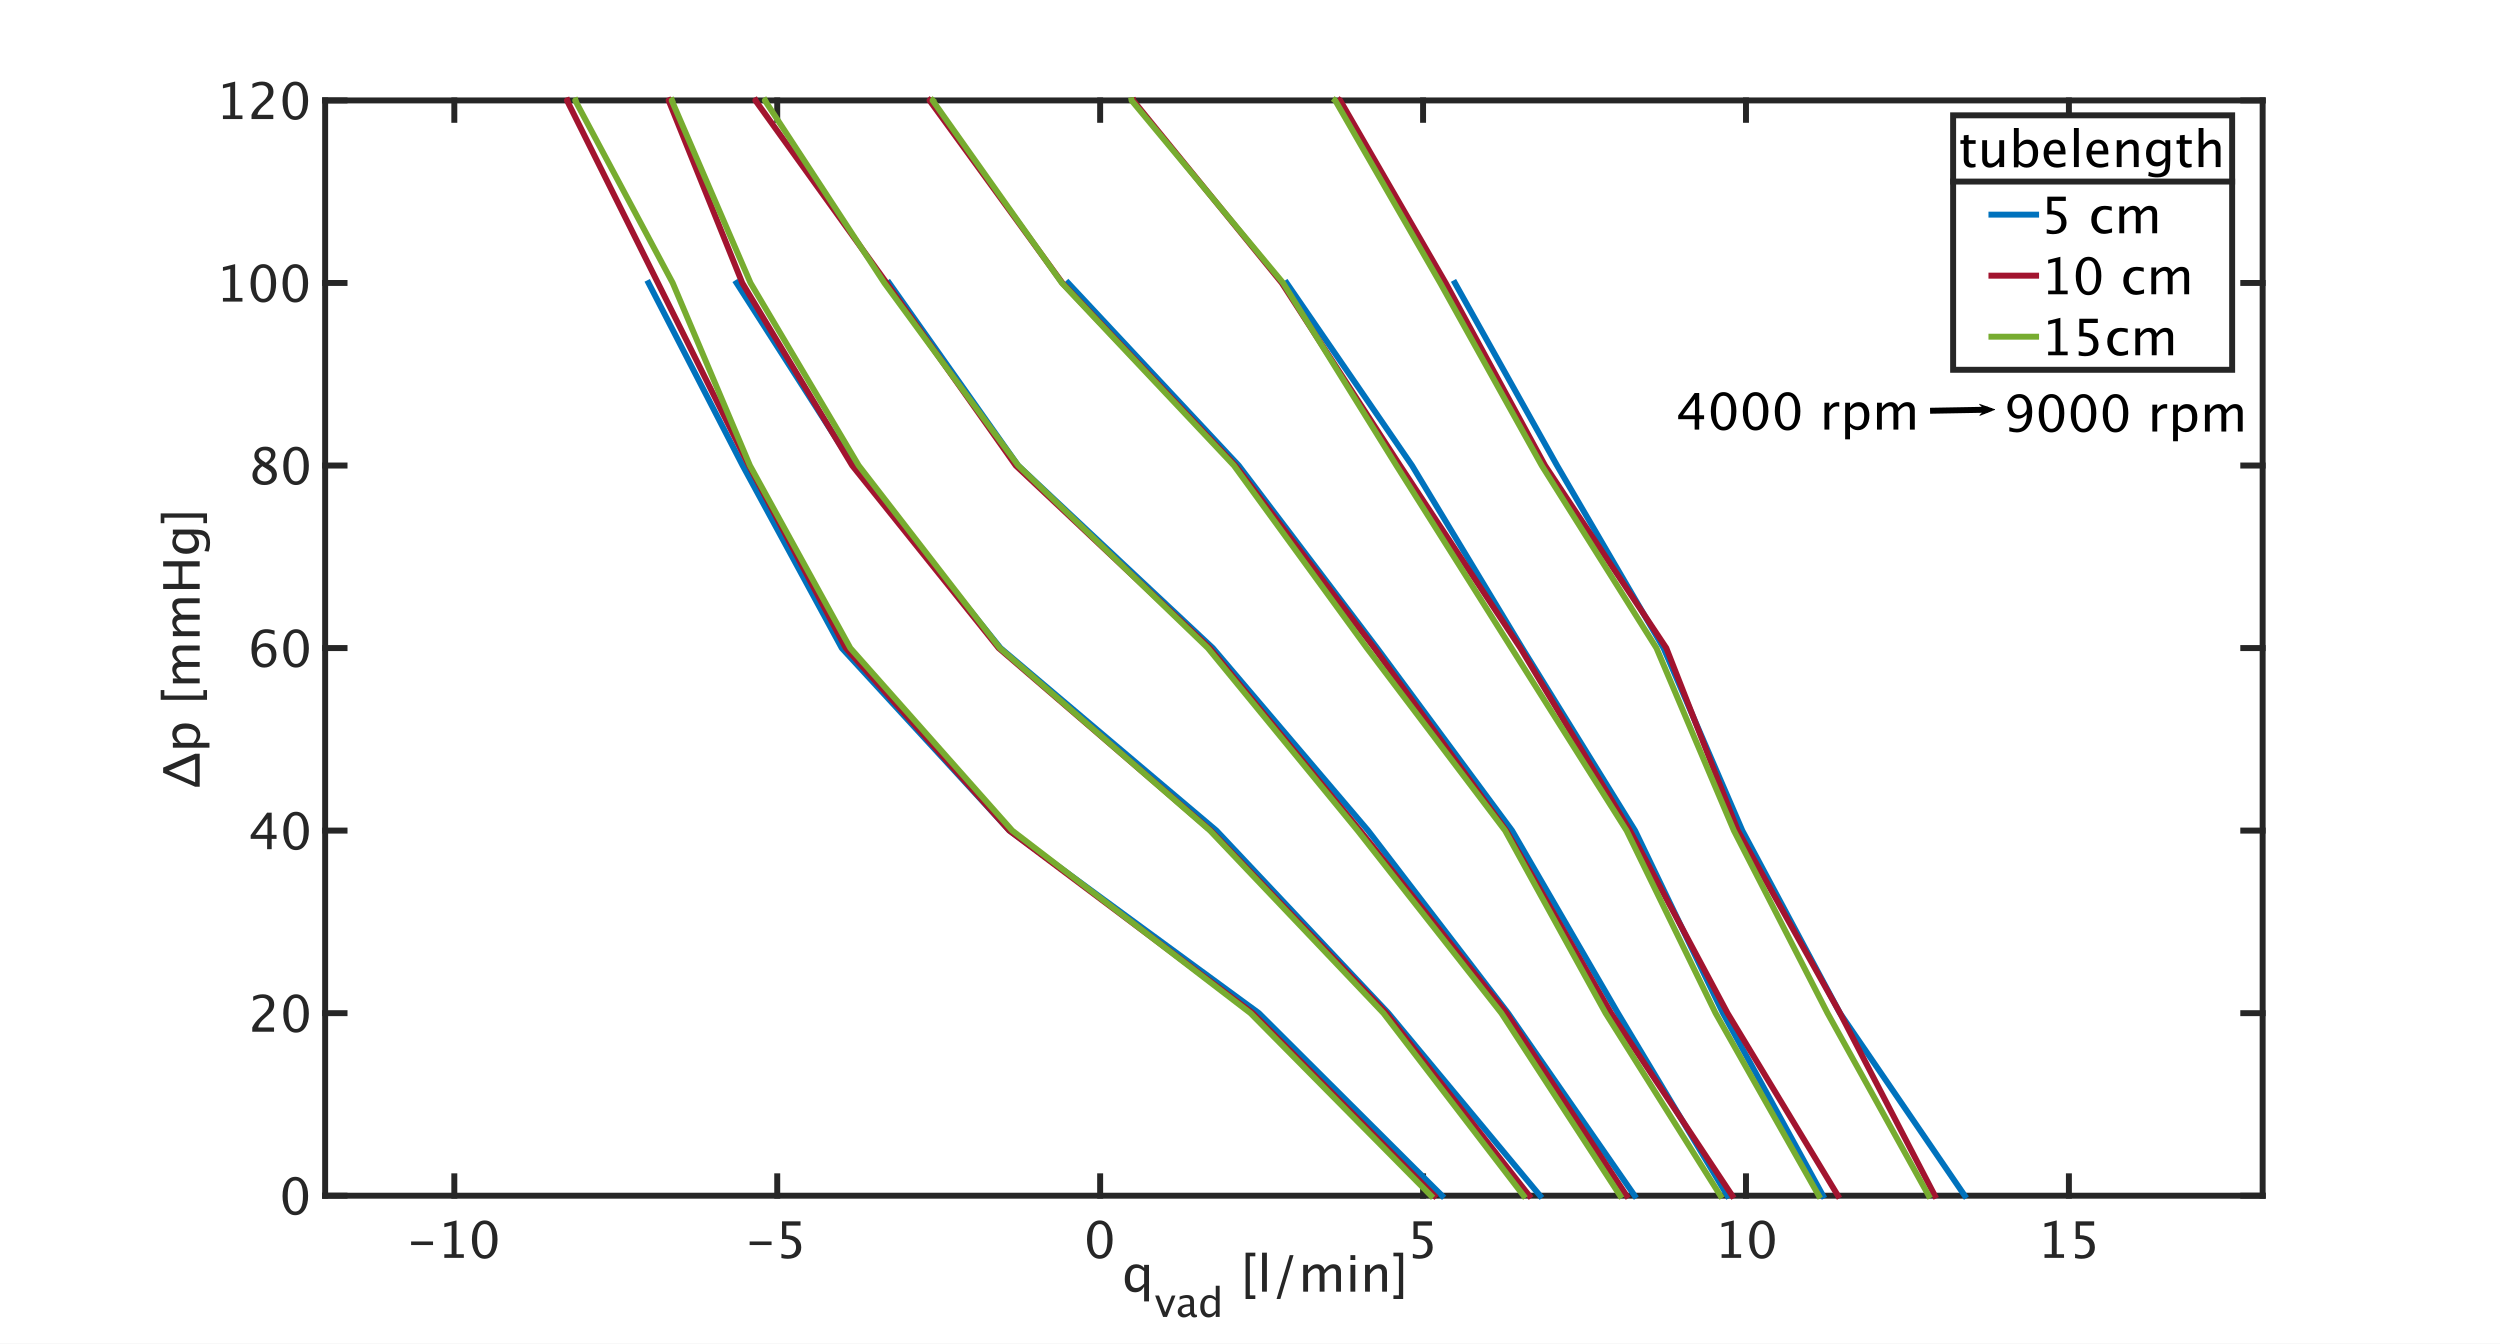 <?xml version="1.0"?>
<!DOCTYPE svg PUBLIC '-//W3C//DTD SVG 1.0//EN'
          'http://www.w3.org/TR/2001/REC-SVG-20010904/DTD/svg10.dtd'>
<svg xmlns:xlink="http://www.w3.org/1999/xlink" style="fill-opacity:1; color-rendering:auto; color-interpolation:auto; text-rendering:auto; stroke:black; stroke-linecap:square; stroke-miterlimit:10; shape-rendering:auto; stroke-opacity:1; fill:black; stroke-dasharray:none; font-weight:normal; stroke-width:1; font-family:'Dialog'; font-style:normal; stroke-linejoin:miter; font-size:12px; stroke-dashoffset:0; image-rendering:auto;" width="1680" height="903" xmlns="http://www.w3.org/2000/svg"
><rect width="100%" height="100%" fill="#808080" stroke="none"/><!--Generated by the Batik Graphics2D SVG Generator--><defs id="genericDefs"
  /><g
  ><defs id="defs1"
    ><clipPath clipPathUnits="userSpaceOnUse" id="clipPath1"
      ><path d="M0 0 L1680 0 L1680 903 L0 903 L0 0 Z"
      /></clipPath
    ></defs
    ><g style="fill:white; stroke:white;"
    ><rect x="0" y="0" width="1680" style="clip-path:url(#clipPath1); stroke:none;" height="903"
    /></g
    ><g style="fill:white; text-rendering:optimizeSpeed; color-rendering:optimizeSpeed; image-rendering:optimizeSpeed; shape-rendering:crispEdges; stroke:white; color-interpolation:sRGB;"
    ><rect x="0" width="1680" height="903" y="0" style="stroke:none;"
      /><path style="stroke:none;" d="M218.5 803.5 L1520.5 803.5 L1520.5 67.5 L218.5 67.5 Z"
    /></g
    ><g style="fill:rgb(38,38,38); text-rendering:geometricPrecision; image-rendering:optimizeQuality; color-rendering:optimizeQuality; stroke-linejoin:round; stroke:rgb(38,38,38); color-interpolation:linearRGB; stroke-width:4;"
    ><line y2="803.5" style="fill:none;" x1="218.5" x2="1520.5" y1="803.5"
      /><line y2="67.5" style="fill:none;" x1="218.5" x2="1520.5" y1="67.5"
      /><line y2="790.48" style="fill:none;" x1="305.3" x2="305.3" y1="803.5"
      /><line y2="790.48" style="fill:none;" x1="522.3" x2="522.3" y1="803.5"
      /><line y2="790.48" style="fill:none;" x1="739.3" x2="739.3" y1="803.5"
      /><line y2="790.48" style="fill:none;" x1="956.3" x2="956.3" y1="803.5"
      /><line y2="790.48" style="fill:none;" x1="1173.3" x2="1173.3" y1="803.5"
      /><line y2="790.48" style="fill:none;" x1="1390.3" x2="1390.3" y1="803.5"
      /><line y2="80.52" style="fill:none;" x1="305.3" x2="305.3" y1="67.5"
      /><line y2="80.52" style="fill:none;" x1="522.3" x2="522.3" y1="67.5"
      /><line y2="80.52" style="fill:none;" x1="739.3" x2="739.3" y1="67.5"
      /><line y2="80.52" style="fill:none;" x1="956.3" x2="956.3" y1="67.5"
      /><line y2="80.52" style="fill:none;" x1="1173.3" x2="1173.3" y1="67.5"
      /><line y2="80.52" style="fill:none;" x1="1390.3" x2="1390.3" y1="67.5"
    /></g
    ><g transform="translate(305.3,812.3)" style="font-size:34px; fill:rgb(38,38,38); text-rendering:geometricPrecision; image-rendering:optimizeQuality; color-rendering:optimizeQuality; font-family:sans-serif; stroke:rgb(38,38,38); color-interpolation:linearRGB;"
    ><path style="stroke:none;" d="M-29.043 24.4 L-29.043 21.943 L-14.301 21.943 L-14.301 24.4 ZM-6.714 33 L-6.714 30.543 L-1.8 30.543 L-1.8 11.152 L-6.714 12.381 L-6.714 9.857 L1.487 7.815 L1.487 30.543 L6.401 30.543 L6.401 33 ZM20.33 33.614 Q16.528 33.614 14.179 30.037 Q11.83 26.459 11.83 20.698 Q11.83 14.888 14.196 11.352 Q16.561 7.815 20.43 7.815 Q24.298 7.815 26.664 11.352 Q29.029 14.888 29.029 20.648 Q29.029 26.559 26.664 30.086 Q24.298 33.614 20.33 33.614 ZM20.363 31.157 Q25.56 31.157 25.56 20.599 Q25.56 10.273 20.43 10.273 Q15.316 10.273 15.316 20.698 Q15.316 31.157 20.363 31.157 Z"
    /></g
    ><g transform="translate(522.3,812.3)" style="font-size:34px; fill:rgb(38,38,38); text-rendering:geometricPrecision; image-rendering:optimizeQuality; color-rendering:optimizeQuality; font-family:sans-serif; stroke:rgb(38,38,38); color-interpolation:linearRGB;"
    ><path style="stroke:none;" d="M-18.543 24.4 L-18.543 21.943 L-3.801 21.943 L-3.801 24.4 ZM2.807 33.1 L2.807 30.178 Q5.247 31.157 7.455 31.157 Q9.879 31.157 11.265 29.73 Q12.651 28.302 12.651 25.795 Q12.651 20.267 5.031 20.267 Q4.168 20.267 3.222 20.383 L3.222 8.43 L15.656 8.43 L15.656 11.285 L6.094 11.285 L6.094 17.76 Q10.825 17.76 13.481 19.935 Q16.138 22.109 16.138 25.961 Q16.138 29.547 13.722 31.581 Q11.307 33.614 7.023 33.614 Q5.164 33.614 2.807 33.1 Z"
    /></g
    ><g transform="translate(739.3,812.3)" style="font-size:34px; fill:rgb(38,38,38); text-rendering:geometricPrecision; image-rendering:optimizeQuality; color-rendering:optimizeQuality; font-family:sans-serif; stroke:rgb(38,38,38); color-interpolation:linearRGB;"
    ><path style="stroke:none;" d="M-0.342 33.614 Q-4.144 33.614 -6.493 30.037 Q-8.842 26.459 -8.842 20.698 Q-8.842 14.888 -6.476 11.352 Q-4.11 7.815 -0.242 7.815 Q3.626 7.815 5.992 11.352 Q8.357 14.888 8.357 20.648 Q8.357 26.559 5.992 30.086 Q3.626 33.614 -0.342 33.614 ZM-0.309 31.157 Q4.888 31.157 4.888 20.599 Q4.888 10.273 -0.242 10.273 Q-5.356 10.273 -5.356 20.698 Q-5.356 31.157 -0.309 31.157 Z"
    /></g
    ><g transform="translate(956.3,812.3)" style="font-size:34px; fill:rgb(38,38,38); text-rendering:geometricPrecision; image-rendering:optimizeQuality; color-rendering:optimizeQuality; font-family:sans-serif; stroke:rgb(38,38,38); color-interpolation:linearRGB;"
    ><path style="stroke:none;" d="M-6.866 33.1 L-6.866 30.178 Q-4.426 31.157 -2.218 31.157 Q0.206 31.157 1.592 29.73 Q2.978 28.302 2.978 25.795 Q2.978 20.267 -4.642 20.267 Q-5.505 20.267 -6.451 20.383 L-6.451 8.43 L5.983 8.43 L5.983 11.285 L-3.579 11.285 L-3.579 17.76 Q1.152 17.76 3.809 19.935 Q6.465 22.109 6.465 25.961 Q6.465 29.547 4.049 31.581 Q1.634 33.614 -2.649 33.614 Q-4.509 33.614 -6.866 33.1 Z"
    /></g
    ><g transform="translate(1173.3,812.3)" style="font-size:34px; fill:rgb(38,38,38); text-rendering:geometricPrecision; image-rendering:optimizeQuality; color-rendering:optimizeQuality; font-family:sans-serif; stroke:rgb(38,38,38); color-interpolation:linearRGB;"
    ><path style="stroke:none;" d="M-16.387 33 L-16.387 30.543 L-11.473 30.543 L-11.473 11.152 L-16.387 12.381 L-16.387 9.857 L-8.185 7.815 L-8.185 30.543 L-3.272 30.543 L-3.272 33 ZM10.657 33.614 Q6.856 33.614 4.506 30.037 Q2.157 26.459 2.157 20.698 Q2.157 14.888 4.523 11.352 Q6.889 7.815 10.757 7.815 Q14.625 7.815 16.991 11.352 Q19.356 14.888 19.356 20.648 Q19.356 26.559 16.991 30.086 Q14.625 33.614 10.657 33.614 ZM10.69 31.157 Q15.887 31.157 15.887 20.599 Q15.887 10.273 10.757 10.273 Q5.644 10.273 5.644 20.698 Q5.644 31.157 10.69 31.157 Z"
    /></g
    ><g transform="translate(1390.3,812.3)" style="font-size:34px; fill:rgb(38,38,38); text-rendering:geometricPrecision; image-rendering:optimizeQuality; color-rendering:optimizeQuality; font-family:sans-serif; stroke:rgb(38,38,38); color-interpolation:linearRGB;"
    ><path style="stroke:none;" d="M-16.387 33 L-16.387 30.543 L-11.473 30.543 L-11.473 11.152 L-16.387 12.381 L-16.387 9.857 L-8.185 7.815 L-8.185 30.543 L-3.272 30.543 L-3.272 33 ZM4.133 33.1 L4.133 30.178 Q6.573 31.157 8.781 31.157 Q11.205 31.157 12.591 29.73 Q13.977 28.302 13.977 25.795 Q13.977 20.267 6.357 20.267 Q5.494 20.267 4.548 20.383 L4.548 8.43 L16.982 8.43 L16.982 11.285 L7.42 11.285 L7.42 17.76 Q12.151 17.76 14.808 19.935 Q17.464 22.109 17.464 25.961 Q17.464 29.547 15.048 31.581 Q12.633 33.614 8.35 33.614 Q6.49 33.614 4.133 33.1 Z"
    /></g
    ><g transform="translate(754,868)" style="font-size:34px; fill:rgb(38,38,38); text-rendering:geometricPrecision; image-rendering:optimizeQuality; color-rendering:optimizeQuality; font-family:sans-serif; stroke:rgb(38,38,38); color-interpolation:linearRGB;"
    ><path style="stroke:none;" d="M14.842 6.558 L14.842 -3.387 Q12.85 0.415 8.832 0.415 Q5.578 0.415 3.71 -1.959 Q1.843 -4.333 1.843 -8.45 Q1.843 -12.949 3.959 -15.688 Q6.076 -18.428 9.529 -18.428 Q12.733 -18.428 14.842 -15.971 L14.842 -18.029 L18.129 -18.029 L18.129 6.558 ZM14.842 -13.729 Q12.302 -15.971 10.027 -15.971 Q5.329 -15.971 5.329 -8.782 Q5.329 -2.457 9.513 -2.457 Q12.235 -2.457 14.842 -5.429 Z"
    /></g
    ><g transform="translate(776,885)" style="font-size:27.2px; fill:rgb(38,38,38); text-rendering:geometricPrecision; image-rendering:optimizeQuality; color-rendering:optimizeQuality; font-family:sans-serif; stroke:rgb(38,38,38); color-interpolation:linearRGB;"
    ><path style="stroke:none;" d="M5.605 0 L0.239 -14.423 L2.856 -14.423 L7.052 -3.201 L11.475 -14.423 L13.919 -14.423 L8.221 0 ZM24.132 -1.833 Q21.781 0.332 19.603 0.332 Q17.81 0.332 16.628 -0.79 Q15.446 -1.913 15.446 -3.626 Q15.446 -5.99 17.432 -7.258 Q19.417 -8.527 23.123 -8.527 L23.747 -8.527 L23.747 -10.266 Q23.747 -12.777 21.17 -12.777 Q19.098 -12.777 16.695 -11.502 L16.695 -13.666 Q19.337 -14.742 21.648 -14.742 Q24.066 -14.742 25.215 -13.653 Q26.363 -12.564 26.363 -10.266 L26.363 -3.732 Q26.363 -1.488 27.744 -1.488 Q27.917 -1.488 28.249 -1.541 L28.435 -0.093 Q27.545 0.332 26.47 0.332 Q24.637 0.332 24.132 -1.833 ZM23.747 -3.254 L23.747 -6.986 L22.87 -7.013 Q20.719 -7.013 19.391 -6.196 Q18.062 -5.379 18.062 -4.051 Q18.062 -3.108 18.727 -2.457 Q19.391 -1.806 20.347 -1.806 Q21.98 -1.806 23.747 -3.254 ZM40.973 0 L40.973 -2.709 Q39.379 0.332 36.165 0.332 Q33.562 0.332 32.068 -1.567 Q30.573 -3.466 30.573 -6.76 Q30.573 -10.359 32.267 -12.551 Q33.96 -14.742 36.723 -14.742 Q39.286 -14.742 40.973 -12.777 L40.973 -20.971 L43.602 -20.971 L43.602 0 ZM40.973 -10.984 Q38.941 -12.777 37.121 -12.777 Q33.362 -12.777 33.362 -7.026 Q33.362 -1.966 36.709 -1.966 Q38.888 -1.966 40.973 -4.343 Z"
    /></g
    ><g transform="translate(823,868)" style="font-size:34px; fill:rgb(38,38,38); text-rendering:geometricPrecision; image-rendering:optimizeQuality; color-rendering:optimizeQuality; font-family:sans-serif; stroke:rgb(38,38,38); color-interpolation:linearRGB;"
    ><path style="stroke:none;" d="M14.028 4.914 L14.028 -26.214 L20.586 -26.214 L20.586 -23.757 L16.9 -23.757 L16.9 2.457 L20.586 2.457 L20.586 4.914 ZM25.085 0 L25.085 -26.214 L28.355 -26.214 L28.355 0 ZM34.847 4.914 L43.695 -24.57 L46.269 -24.57 L37.42 4.914 ZM52.743 0 L52.743 -18.029 L56.014 -18.029 L56.014 -14.643 Q58.404 -18.428 62.156 -18.428 Q65.775 -18.428 67.087 -14.643 Q69.411 -18.444 73.13 -18.444 Q75.52 -18.444 76.832 -17.041 Q78.144 -15.639 78.144 -13.115 L78.144 0 L74.856 0 L74.856 -12.601 Q74.856 -15.688 72.416 -15.688 Q69.876 -15.688 67.087 -12.086 L67.087 0 L63.8 0 L63.8 -12.601 Q63.8 -15.705 61.31 -15.705 Q58.836 -15.705 56.014 -12.086 L56.014 0 ZM84.485 0 L84.485 -18.029 L87.756 -18.029 L87.756 0 ZM84.485 -21.3 L84.485 -24.57 L87.756 -24.57 L87.756 -21.3 ZM94.314 0 L94.314 -18.029 L97.584 -18.029 L97.584 -14.643 Q100.174 -18.428 103.926 -18.428 Q106.267 -18.428 107.661 -16.942 Q109.056 -15.456 109.056 -12.949 L109.056 0 L105.785 0 L105.785 -11.887 Q105.785 -13.896 105.196 -14.751 Q104.606 -15.605 103.245 -15.605 Q100.24 -15.605 97.584 -11.671 L97.584 0 ZM119.93 4.914 L119.93 -26.214 L113.372 -26.214 L113.372 -23.757 L117.058 -23.757 L117.058 2.457 L113.372 2.457 L113.372 4.914 Z"
    /></g
    ><g style="fill:rgb(38,38,38); text-rendering:geometricPrecision; image-rendering:optimizeQuality; color-rendering:optimizeQuality; stroke-linejoin:round; stroke:rgb(38,38,38); color-interpolation:linearRGB; stroke-width:4;"
    ><line y2="67.5" style="fill:none;" x1="218.5" x2="218.5" y1="803.5"
      /><line y2="67.5" style="fill:none;" x1="1520.5" x2="1520.5" y1="803.5"
      /><line y2="803.5" style="fill:none;" x1="218.5" x2="231.52" y1="803.5"
      /><line y2="680.833" style="fill:none;" x1="218.5" x2="231.52" y1="680.833"
      /><line y2="558.167" style="fill:none;" x1="218.5" x2="231.52" y1="558.167"
      /><line y2="435.5" style="fill:none;" x1="218.5" x2="231.52" y1="435.5"
      /><line y2="312.833" style="fill:none;" x1="218.5" x2="231.52" y1="312.833"
      /><line y2="190.167" style="fill:none;" x1="218.5" x2="231.52" y1="190.167"
      /><line y2="67.5" style="fill:none;" x1="218.5" x2="231.52" y1="67.5"
      /><line y2="803.5" style="fill:none;" x1="1520.5" x2="1507.48" y1="803.5"
      /><line y2="680.833" style="fill:none;" x1="1520.5" x2="1507.48" y1="680.833"
      /><line y2="558.167" style="fill:none;" x1="1520.5" x2="1507.48" y1="558.167"
      /><line y2="435.5" style="fill:none;" x1="1520.5" x2="1507.48" y1="435.5"
      /><line y2="312.833" style="fill:none;" x1="1520.5" x2="1507.48" y1="312.833"
      /><line y2="190.167" style="fill:none;" x1="1520.5" x2="1507.48" y1="190.167"
      /><line y2="67.5" style="fill:none;" x1="1520.5" x2="1507.48" y1="67.5"
    /></g
    ><g transform="translate(209.7,803.5)" style="font-size:34px; fill:rgb(38,38,38); text-rendering:geometricPrecision; image-rendering:optimizeQuality; color-rendering:optimizeQuality; font-family:sans-serif; stroke:rgb(38,38,38); color-interpolation:linearRGB;"
    ><path style="stroke:none;" d="M-11.342 13.114 Q-15.144 13.114 -17.493 9.537 Q-19.842 5.959 -19.842 0.198 Q-19.842 -5.612 -17.476 -9.148 Q-15.11 -12.685 -11.242 -12.685 Q-7.374 -12.685 -5.008 -9.148 Q-2.643 -5.612 -2.643 0.148 Q-2.643 6.059 -5.008 9.586 Q-7.374 13.114 -11.342 13.114 ZM-11.309 10.657 Q-6.112 10.657 -6.112 0.099 Q-6.112 -10.227 -11.242 -10.227 Q-16.355 -10.227 -16.355 0.198 Q-16.355 10.657 -11.309 10.657 Z"
    /></g
    ><g transform="translate(209.7,680.833)" style="font-size:34px; fill:rgb(38,38,38); text-rendering:geometricPrecision; image-rendering:optimizeQuality; color-rendering:optimizeQuality; font-family:sans-serif; stroke:rgb(38,38,38); color-interpolation:linearRGB;"
    ><path style="stroke:none;" d="M-40.178 12.5 L-40.178 9.628 Q-38.75 6.291 -34.4 2.356 L-32.524 0.68 Q-28.905 -2.591 -28.905 -5.811 Q-28.905 -7.87 -30.142 -9.049 Q-31.379 -10.227 -33.537 -10.227 Q-36.094 -10.227 -39.563 -8.252 L-39.563 -11.141 Q-36.293 -12.685 -33.072 -12.685 Q-29.619 -12.685 -27.527 -10.825 Q-25.436 -8.966 -25.436 -5.894 Q-25.436 -3.687 -26.49 -1.977 Q-27.544 -0.267 -30.416 2.174 L-31.678 3.253 Q-35.612 6.59 -36.227 9.628 L-25.552 9.628 L-25.552 12.5 ZM-10.843 13.114 Q-14.645 13.114 -16.994 9.537 Q-19.343 5.959 -19.343 0.198 Q-19.343 -5.612 -16.977 -9.148 Q-14.611 -12.685 -10.743 -12.685 Q-6.875 -12.685 -4.509 -9.148 Q-2.144 -5.612 -2.144 0.148 Q-2.144 6.059 -4.509 9.586 Q-6.875 13.114 -10.843 13.114 ZM-10.81 10.657 Q-5.613 10.657 -5.613 0.099 Q-5.613 -10.227 -10.743 -10.227 Q-15.856 -10.227 -15.856 0.198 Q-15.856 10.657 -10.81 10.657 Z"
    /></g
    ><g transform="translate(209.7,558.167)" style="font-size:34px; fill:rgb(38,38,38); text-rendering:geometricPrecision; image-rendering:optimizeQuality; color-rendering:optimizeQuality; font-family:sans-serif; stroke:rgb(38,38,38); color-interpolation:linearRGB;"
    ><path style="stroke:none;" d="M-30.2 12.5 L-30.2 5.544 L-41.257 5.544 L-41.257 3.07 L-30.2 -12.07 L-27.129 -12.07 L-27.129 2.871 L-23.842 2.871 L-23.842 5.544 L-27.129 5.544 L-27.129 12.5 ZM-38.053 2.871 L-29.984 2.871 L-29.984 -8.053 ZM-10.843 13.114 Q-14.645 13.114 -16.994 9.537 Q-19.343 5.959 -19.343 0.198 Q-19.343 -5.612 -16.977 -9.148 Q-14.611 -12.685 -10.743 -12.685 Q-6.875 -12.685 -4.509 -9.148 Q-2.144 -5.612 -2.144 0.148 Q-2.144 6.059 -4.509 9.586 Q-6.875 13.114 -10.843 13.114 ZM-10.81 10.657 Q-5.613 10.657 -5.613 0.099 Q-5.613 -10.227 -10.743 -10.227 Q-15.856 -10.227 -15.856 0.198 Q-15.856 10.657 -10.81 10.657 Z"
    /></g
    ><g transform="translate(209.7,435.5)" style="font-size:34px; fill:rgb(38,38,38); text-rendering:geometricPrecision; image-rendering:optimizeQuality; color-rendering:optimizeQuality; font-family:sans-serif; stroke:rgb(38,38,38); color-interpolation:linearRGB;"
    ><path style="stroke:none;" d="M-37.156 -0.233 Q-34.815 -3.272 -31.263 -3.272 Q-28.042 -3.272 -25.992 -1.138 Q-23.941 0.995 -23.941 4.332 Q-23.941 8.167 -26.241 10.641 Q-28.54 13.114 -32.076 13.114 Q-36.144 13.114 -38.435 9.844 Q-40.726 6.573 -40.726 0.763 Q-40.726 -5.629 -38.094 -9.165 Q-35.463 -12.701 -30.682 -12.701 Q-28.49 -12.701 -25.203 -11.771 L-25.203 -8.916 Q-28.673 -10.244 -30.881 -10.244 Q-37.156 -10.244 -37.156 -0.233 ZM-27.229 5.062 Q-27.229 2.273 -28.482 0.68 Q-29.735 -0.914 -31.96 -0.914 Q-34.035 -0.914 -35.529 0.48 Q-37.023 1.875 -37.023 3.834 Q-37.023 6.922 -35.604 8.79 Q-34.185 10.657 -31.844 10.657 Q-29.735 10.657 -28.482 9.138 Q-27.229 7.619 -27.229 5.062 ZM-10.843 13.114 Q-14.645 13.114 -16.994 9.537 Q-19.343 5.959 -19.343 0.198 Q-19.343 -5.612 -16.977 -9.148 Q-14.611 -12.685 -10.743 -12.685 Q-6.875 -12.685 -4.509 -9.148 Q-2.144 -5.612 -2.144 0.148 Q-2.144 6.059 -4.509 9.586 Q-6.875 13.114 -10.843 13.114 ZM-10.81 10.657 Q-5.613 10.657 -5.613 0.099 Q-5.613 -10.227 -10.743 -10.227 Q-15.856 -10.227 -15.856 0.198 Q-15.856 10.657 -10.81 10.657 Z"
    /></g
    ><g transform="translate(209.7,312.833)" style="font-size:34px; fill:rgb(38,38,38); text-rendering:geometricPrecision; image-rendering:optimizeQuality; color-rendering:optimizeQuality; font-family:sans-serif; stroke:rgb(38,38,38); color-interpolation:linearRGB;"
    ><path style="stroke:none;" d="M-35.181 -0.881 Q-38.783 -3.388 -38.783 -6.426 Q-38.783 -9.215 -36.741 -10.958 Q-34.699 -12.701 -31.412 -12.701 Q-28.374 -12.701 -26.49 -11.224 Q-24.605 -9.746 -24.605 -7.389 Q-24.605 -3.819 -29.188 -0.881 Q-23.626 1.842 -23.626 6.142 Q-23.626 9.229 -25.959 11.172 Q-28.291 13.114 -31.977 13.114 Q-35.596 13.114 -37.829 11.28 Q-40.062 9.445 -40.062 6.457 Q-40.062 2.041 -35.181 -0.881 ZM-31.014 -1.91 Q-27.577 -4.168 -27.577 -6.94 Q-27.577 -8.418 -28.723 -9.323 Q-29.868 -10.227 -31.744 -10.227 Q-33.554 -10.227 -34.683 -9.339 Q-35.812 -8.451 -35.812 -7.04 Q-35.812 -5.662 -34.791 -4.575 Q-33.77 -3.487 -31.014 -1.91 ZM-33.404 0.447 Q-35.38 1.975 -36.085 3.112 Q-36.791 4.249 -36.791 5.942 Q-36.791 8.051 -35.43 9.354 Q-34.068 10.657 -31.844 10.657 Q-29.702 10.657 -28.349 9.545 Q-26.996 8.433 -26.996 6.656 Q-26.996 5.229 -27.834 4.241 Q-28.673 3.253 -31.08 1.825 ZM-10.843 13.114 Q-14.645 13.114 -16.994 9.537 Q-19.343 5.959 -19.343 0.198 Q-19.343 -5.612 -16.977 -9.148 Q-14.611 -12.685 -10.743 -12.685 Q-6.875 -12.685 -4.509 -9.148 Q-2.144 -5.612 -2.144 0.148 Q-2.144 6.059 -4.509 9.586 Q-6.875 13.114 -10.843 13.114 ZM-10.81 10.657 Q-5.613 10.657 -5.613 0.099 Q-5.613 -10.227 -10.743 -10.227 Q-15.856 -10.227 -15.856 0.198 Q-15.856 10.657 -10.81 10.657 Z"
    /></g
    ><g transform="translate(209.7,190.167)" style="font-size:34px; fill:rgb(38,38,38); text-rendering:geometricPrecision; image-rendering:optimizeQuality; color-rendering:optimizeQuality; font-family:sans-serif; stroke:rgb(38,38,38); color-interpolation:linearRGB;"
    ><path style="stroke:none;" d="M-59.887 12.5 L-59.887 10.043 L-54.973 10.043 L-54.973 -9.348 L-59.887 -8.119 L-59.887 -10.643 L-51.685 -12.685 L-51.685 10.043 L-46.772 10.043 L-46.772 12.5 ZM-32.843 13.114 Q-36.645 13.114 -38.994 9.537 Q-41.343 5.959 -41.343 0.198 Q-41.343 -5.612 -38.977 -9.148 Q-36.611 -12.685 -32.743 -12.685 Q-28.875 -12.685 -26.509 -9.148 Q-24.144 -5.612 -24.144 0.148 Q-24.144 6.059 -26.509 9.586 Q-28.875 13.114 -32.843 13.114 ZM-32.81 10.657 Q-27.613 10.657 -27.613 0.099 Q-27.613 -10.227 -32.743 -10.227 Q-37.856 -10.227 -37.856 0.198 Q-37.856 10.657 -32.81 10.657 ZM-11.344 13.114 Q-15.146 13.114 -17.495 9.537 Q-19.844 5.959 -19.844 0.198 Q-19.844 -5.612 -17.478 -9.148 Q-15.112 -12.685 -11.244 -12.685 Q-7.376 -12.685 -5.01 -9.148 Q-2.644 -5.612 -2.644 0.148 Q-2.644 6.059 -5.01 9.586 Q-7.376 13.114 -11.344 13.114 ZM-11.31 10.657 Q-6.114 10.657 -6.114 0.099 Q-6.114 -10.227 -11.244 -10.227 Q-16.357 -10.227 -16.357 0.198 Q-16.357 10.657 -11.31 10.657 Z"
    /></g
    ><g transform="translate(209.7,67.5)" style="font-size:34px; fill:rgb(38,38,38); text-rendering:geometricPrecision; image-rendering:optimizeQuality; color-rendering:optimizeQuality; font-family:sans-serif; stroke:rgb(38,38,38); color-interpolation:linearRGB;"
    ><path style="stroke:none;" d="M-59.887 12.5 L-59.887 10.043 L-54.973 10.043 L-54.973 -9.348 L-59.887 -8.119 L-59.887 -10.643 L-51.685 -12.685 L-51.685 10.043 L-46.772 10.043 L-46.772 12.5 ZM-40.679 12.5 L-40.679 9.628 Q-39.251 6.291 -34.901 2.356 L-33.025 0.68 Q-29.406 -2.591 -29.406 -5.811 Q-29.406 -7.87 -30.643 -9.049 Q-31.88 -10.227 -34.038 -10.227 Q-36.595 -10.227 -40.065 -8.252 L-40.065 -11.141 Q-36.794 -12.685 -33.573 -12.685 Q-30.12 -12.685 -28.028 -10.825 Q-25.936 -8.966 -25.936 -5.894 Q-25.936 -3.687 -26.991 -1.977 Q-28.045 -0.267 -30.917 2.174 L-32.179 3.253 Q-36.113 6.59 -36.727 9.628 L-26.053 9.628 L-26.053 12.5 ZM-11.344 13.114 Q-15.146 13.114 -17.495 9.537 Q-19.844 5.959 -19.844 0.198 Q-19.844 -5.612 -17.478 -9.148 Q-15.112 -12.685 -11.244 -12.685 Q-7.376 -12.685 -5.01 -9.148 Q-2.644 -5.612 -2.644 0.148 Q-2.644 6.059 -5.01 9.586 Q-7.376 13.114 -11.344 13.114 ZM-11.31 10.657 Q-6.114 10.657 -6.114 0.099 Q-6.114 -10.227 -11.244 -10.227 Q-16.357 -10.227 -16.357 0.198 Q-16.357 10.657 -11.31 10.657 Z"
    /></g
    ><g transform="translate(142.2,435.5) rotate(-90)" style="font-size:34px; fill:rgb(38,38,38); text-rendering:geometricPrecision; image-rendering:optimizeQuality; color-rendering:optimizeQuality; font-family:sans-serif; stroke:rgb(38,38,38); color-interpolation:linearRGB;"
    ><path style="stroke:none;" d="M-93.186 -8 L-93.186 -11.071 L-83.807 -32.57 L-80.353 -32.57 L-71.007 -11.071 L-71.007 -8 ZM-90.182 -11.071 L-74.775 -11.071 L-82.462 -28.735 ZM-66.923 -1.442 L-66.923 -26.029 L-63.652 -26.029 L-63.652 -22.643 Q-61.644 -26.428 -57.626 -26.428 Q-54.372 -26.428 -52.504 -24.054 Q-50.637 -21.68 -50.637 -17.562 Q-50.637 -13.08 -52.753 -10.332 Q-54.87 -7.585 -58.323 -7.585 Q-61.527 -7.585 -63.652 -10.042 L-63.652 -1.442 ZM-63.652 -12.3 Q-61.129 -10.042 -58.838 -10.042 Q-54.123 -10.042 -54.123 -17.23 Q-54.123 -23.572 -58.307 -23.572 Q-61.046 -23.572 -63.652 -20.601 ZM-34.766 -3.086 L-34.766 -34.214 L-28.208 -34.214 L-28.208 -31.757 L-31.894 -31.757 L-31.894 -5.543 L-28.208 -5.543 L-28.208 -3.086 ZM-23.709 -8 L-23.709 -26.029 L-20.439 -26.029 L-20.439 -22.643 Q-18.048 -26.428 -14.296 -26.428 Q-10.677 -26.428 -9.365 -22.643 Q-7.041 -26.444 -3.322 -26.444 Q-0.932 -26.444 0.38 -25.041 Q1.691 -23.639 1.691 -21.115 L1.691 -8 L-1.596 -8 L-1.596 -20.601 Q-1.596 -23.689 -4.036 -23.689 Q-6.576 -23.689 -9.365 -20.086 L-9.365 -8 L-12.652 -8 L-12.652 -20.601 Q-12.652 -23.705 -15.143 -23.705 Q-17.616 -23.705 -20.439 -20.086 L-20.439 -8 ZM8.033 -8 L8.033 -26.029 L11.304 -26.029 L11.304 -22.643 Q13.694 -26.428 17.446 -26.428 Q21.065 -26.428 22.377 -22.643 Q24.701 -26.444 28.42 -26.444 Q30.811 -26.444 32.122 -25.041 Q33.434 -23.639 33.434 -21.115 L33.434 -8 L30.146 -8 L30.146 -20.601 Q30.146 -23.689 27.706 -23.689 Q25.166 -23.689 22.377 -20.086 L22.377 -8 L19.09 -8 L19.09 -20.601 Q19.09 -23.705 16.6 -23.705 Q14.126 -23.705 11.304 -20.086 L11.304 -8 ZM39.676 -8 L39.676 -32.57 L43.162 -32.57 L43.162 -22.211 L54.85 -22.211 L54.85 -32.57 L58.336 -32.57 L58.336 -8 L54.85 -8 L54.85 -19.605 L43.162 -19.605 L43.162 -8 ZM64.827 -2.007 L65.209 -4.846 Q68.048 -3.501 70.804 -3.501 Q76.332 -3.501 76.332 -9.361 L76.332 -12.2 Q74.522 -8.415 70.389 -8.415 Q67.151 -8.415 65.242 -10.773 Q63.333 -13.13 63.333 -17.131 Q63.333 -21.248 65.508 -23.838 Q67.683 -26.428 71.136 -26.428 Q74.157 -26.428 76.332 -23.971 L76.332 -26.029 L79.619 -26.029 L79.619 -12.914 Q79.619 -8.681 79.179 -6.647 Q78.739 -4.613 77.527 -3.318 Q75.386 -1.044 70.87 -1.044 Q67.716 -1.044 64.827 -2.007 ZM76.332 -14.242 L76.332 -21.73 Q74.174 -23.971 71.634 -23.971 Q69.376 -23.971 68.098 -22.161 Q66.819 -20.352 66.819 -17.197 Q66.819 -11.271 70.986 -11.271 Q73.825 -11.271 76.332 -14.242 ZM90.477 -3.086 L90.477 -34.214 L83.919 -34.214 L83.919 -31.757 L87.605 -31.757 L87.605 -5.543 L83.919 -5.543 L83.919 -3.086 Z"
    /></g
    ><g style="stroke-linecap:butt; fill:rgb(0,114,189); text-rendering:geometricPrecision; image-rendering:optimizeQuality; color-rendering:optimizeQuality; stroke-linejoin:round; stroke:rgb(0,114,189); color-interpolation:linearRGB; stroke-width:4;"
    ><path d="M969.034 803.5 L845.984 680.833 L678.394 558.167 L565.673 435.5 L499.056 312.833 L435.821 190.167" style="fill:none; fill-rule:evenodd;"
      /><path d="M1034.899 803.5 L932.996 680.833 L817.468 558.167 L672.346 435.5 L573.525 312.833 L494.973 190.167" style="fill:none; fill-rule:evenodd;"
      /><path d="M1098.481 803.5 L1013.439 680.833 L919.373 558.167 L815.046 435.5 L684.174 312.833 L597.549 190.167" style="fill:none; fill-rule:evenodd;"
      /><path d="M1160.789 803.5 L1087.238 680.833 L1016.109 558.167 L925.409 435.5 L832.435 312.833 L717.805 190.167" style="fill:none; fill-rule:evenodd;"
      /><path d="M1225.056 803.5 L1157.841 680.833 L1098.763 558.167 L1022.93 435.5 L948.885 312.833 L864.639 190.167" style="fill:none; fill-rule:evenodd;"
      /><path d="M1320.306 803.5 L1236.466 680.833 L1170.844 558.167 L1117.923 435.5 L1046.335 312.833 L977.716 190.167" style="fill:none; fill-rule:evenodd;"
      /><path d="M963.93 803.5 L841.881 680.833 L678.228 558.167 L568.366 435.5 L503.247 312.833 L442.126 190.167 L381.011 67.5 L381.267 67.412" style="fill:none; fill-rule:evenodd; stroke:rgb(162,20,47);"
      /><path d="M1027.664 803.5 L931.616 680.833 L813.68 558.167 L671.076 435.5 L572.652 312.833 L498.819 190.167 L449.316 67.5 L449.524 67.412" style="fill:none; fill-rule:evenodd; stroke:rgb(162,20,47);"
      /><path d="M1093.071 803.5 L1012.308 680.833 L913.97 558.167 L812.96 435.5 L682.559 312.833 L595.813 190.167 L507.608 67.5 L507.774 67.412" style="fill:none; fill-rule:evenodd; stroke:rgb(162,20,47);"
      /><path d="M1164.059 803.5 L1082.649 680.833 L1012.245 558.167 L923.599 435.5 L830.219 312.833 L713.913 190.167 L624.657 67.5 L624.739 67.412" style="fill:none; fill-rule:evenodd; stroke:rgb(162,20,47);"
      /><path d="M1235.1 803.5 L1160.898 680.833 L1095.366 558.167 L1021.715 435.5 L940.821 312.833 L861.374 190.167 L761.492 67.5 L761.476 67.412" style="fill:none; fill-rule:evenodd; stroke:rgb(162,20,47);"
      /><path d="M1300.234 803.5 L1236.497 680.833 L1167.845 558.167 L1119.763 435.5 L1038.264 312.833 L971.509 190.167 L900.598 67.5 L900.483 67.412" style="fill:none; fill-rule:evenodd; stroke:rgb(162,20,47);"
      /><path d="M961.622 803.5 L840.314 680.833 L680.241 558.167 L571.406 435.5 L503.947 312.833 L452.072 190.167 L386.543 67.5 L386.795 67.412" style="fill:none; fill-rule:evenodd; stroke:rgb(119,172,48);"
      /><path d="M1023.862 803.5 L929.671 680.833 L813.131 558.167 L671.887 435.5 L577.032 312.833 L504.355 190.167 L451.395 67.5 L451.601 67.412" style="fill:none; fill-rule:evenodd; stroke:rgb(119,172,48);"
      /><path d="M1088.716 803.5 L1008.922 680.833 L912.355 558.167 L811.692 435.5 L684.235 312.833 L594.311 190.167 L513.985 67.5 L514.146 67.412" style="fill:none; fill-rule:evenodd; stroke:rgb(119,172,48);"
      /><path d="M1156.141 803.5 L1078.944 680.833 L1011.431 558.167 L918.55 435.5 L829.204 312.833 L713.573 190.167 L626.702 67.5 L626.782 67.412" style="fill:none; fill-rule:evenodd; stroke:rgb(119,172,48);"
      /><path d="M1222.231 803.5 L1152.855 680.833 L1093.09 558.167 L1015.697 435.5 L938.386 312.833 L862.249 190.167 L760.398 67.5 L760.383 67.412" style="fill:none; fill-rule:evenodd; stroke:rgb(119,172,48);"
      /><path d="M1296.09 803.5 L1228.096 680.833 L1165.174 558.167 L1113.123 435.5 L1036.036 312.833 L967.827 190.167 L897.27 67.5 L897.157 67.412" style="fill:none; fill-rule:evenodd; stroke:rgb(119,172,48);"
    /></g
    ><g style="fill:white; text-rendering:optimizeSpeed; color-rendering:optimizeSpeed; image-rendering:optimizeSpeed; shape-rendering:crispEdges; stroke:white; color-interpolation:sRGB;"
    ><path style="stroke:none;" d="M1500 248.5 L1500 77.5 L1312.5 77.5 L1312.5 248.5 Z"
    /></g
    ><g transform="translate(1371.25,144.25)" style="font-size:34px; text-rendering:geometricPrecision; color-rendering:optimizeQuality; image-rendering:optimizeQuality; font-family:sans-serif; color-interpolation:linearRGB;"
    ><path style="stroke:none;" d="M4.134 12.6 L4.134 9.678 Q6.574 10.657 8.782 10.657 Q11.206 10.657 12.592 9.229 Q13.979 7.802 13.979 5.295 Q13.979 -0.233 6.358 -0.233 Q5.495 -0.233 4.549 -0.117 L4.549 -12.07 L16.983 -12.07 L16.983 -9.215 L7.421 -9.215 L7.421 -2.74 Q12.152 -2.74 14.809 -0.565 Q17.465 1.609 17.465 5.461 Q17.465 9.047 15.049 11.081 Q12.634 13.114 8.351 13.114 Q6.491 13.114 4.134 12.6 ZM42.566 12.915 Q38.914 12.915 36.507 10.209 Q34.1 7.503 34.1 3.386 Q34.1 -1.014 36.482 -3.471 Q38.864 -5.928 43.131 -5.928 Q45.239 -5.928 47.846 -5.347 L47.846 -2.607 Q45.073 -3.421 43.33 -3.421 Q40.823 -3.421 39.304 -1.537 Q37.785 0.348 37.785 3.485 Q37.785 6.523 39.346 8.399 Q40.906 10.275 43.43 10.275 Q45.671 10.275 48.045 9.13 L48.045 11.952 Q44.874 12.915 42.566 12.915 ZM52.942 12.5 L52.942 -5.529 L56.213 -5.529 L56.213 -2.143 Q58.603 -5.928 62.355 -5.928 Q65.975 -5.928 67.286 -2.143 Q69.61 -5.944 73.329 -5.944 Q75.72 -5.944 77.031 -4.542 Q78.343 -3.139 78.343 -0.615 L78.343 12.5 L75.056 12.5 L75.056 -0.101 Q75.056 -3.188 72.615 -3.188 Q70.075 -3.188 67.286 0.414 L67.286 12.5 L63.999 12.5 L63.999 -0.101 Q63.999 -3.205 61.509 -3.205 Q59.035 -3.205 56.213 0.414 L56.213 12.5 Z"
    /></g
    ><g style="stroke-linecap:butt; fill:rgb(0,114,189); text-rendering:geometricPrecision; image-rendering:optimizeQuality; color-rendering:optimizeQuality; stroke-linejoin:round; stroke:rgb(0,114,189); color-interpolation:linearRGB; stroke-width:4;"
    ><line y2="144.25" style="fill:none;" x1="1338.25" x2="1368.25" y1="144.25"
    /></g
    ><g transform="translate(1371.25,185.25)" style="font-size:34px; text-rendering:geometricPrecision; color-rendering:optimizeQuality; image-rendering:optimizeQuality; font-family:sans-serif; color-interpolation:linearRGB;"
    ><path style="stroke:none;" d="M5.113 12.5 L5.113 10.043 L10.027 10.043 L10.027 -9.348 L5.113 -8.119 L5.113 -10.643 L13.315 -12.685 L13.315 10.043 L18.229 10.043 L18.229 12.5 ZM32.157 13.114 Q28.355 13.114 26.006 9.537 Q23.657 5.959 23.657 0.198 Q23.657 -5.612 26.023 -9.148 Q28.389 -12.685 32.257 -12.685 Q36.125 -12.685 38.491 -9.148 Q40.856 -5.612 40.856 0.148 Q40.856 6.059 38.491 9.586 Q36.125 13.114 32.157 13.114 ZM32.19 10.657 Q37.387 10.657 37.387 0.099 Q37.387 -10.227 32.257 -10.227 Q27.144 -10.227 27.144 0.198 Q27.144 10.657 32.19 10.657 ZM64.065 12.915 Q60.413 12.915 58.006 10.209 Q55.599 7.503 55.599 3.386 Q55.599 -1.014 57.981 -3.471 Q60.363 -5.928 64.63 -5.928 Q66.738 -5.928 69.345 -5.347 L69.345 -2.607 Q66.572 -3.421 64.829 -3.421 Q62.322 -3.421 60.803 -1.537 Q59.284 0.348 59.284 3.485 Q59.284 6.523 60.845 8.399 Q62.405 10.275 64.929 10.275 Q67.17 10.275 69.544 9.13 L69.544 11.952 Q66.373 12.915 64.065 12.915 ZM74.441 12.5 L74.441 -5.529 L77.712 -5.529 L77.712 -2.143 Q80.103 -5.928 83.855 -5.928 Q87.474 -5.928 88.785 -2.143 Q91.109 -5.944 94.828 -5.944 Q97.219 -5.944 98.53 -4.542 Q99.842 -3.139 99.842 -0.615 L99.842 12.5 L96.555 12.5 L96.555 -0.101 Q96.555 -3.188 94.114 -3.188 Q91.574 -3.188 88.785 0.414 L88.785 12.5 L85.498 12.5 L85.498 -0.101 Q85.498 -3.205 83.008 -3.205 Q80.534 -3.205 77.712 0.414 L77.712 12.5 Z"
    /></g
    ><g style="stroke-linecap:butt; fill:rgb(162,20,47); text-rendering:geometricPrecision; image-rendering:optimizeQuality; color-rendering:optimizeQuality; stroke-linejoin:round; stroke:rgb(162,20,47); color-interpolation:linearRGB; stroke-width:4;"
    ><line y2="185.25" style="fill:none;" x1="1338.25" x2="1368.25" y1="185.25"
    /></g
    ><g transform="translate(1371.25,226.25)" style="font-size:34px; text-rendering:geometricPrecision; color-rendering:optimizeQuality; image-rendering:optimizeQuality; font-family:sans-serif; color-interpolation:linearRGB;"
    ><path style="stroke:none;" d="M5.113 12.5 L5.113 10.043 L10.027 10.043 L10.027 -9.348 L5.113 -8.119 L5.113 -10.643 L13.315 -12.685 L13.315 10.043 L18.229 10.043 L18.229 12.5 ZM25.633 12.6 L25.633 9.678 Q28.073 10.657 30.281 10.657 Q32.705 10.657 34.091 9.229 Q35.477 7.802 35.477 5.295 Q35.477 -0.233 27.857 -0.233 Q26.994 -0.233 26.048 -0.117 L26.048 -12.07 L38.482 -12.07 L38.482 -9.215 L28.92 -9.215 L28.92 -2.74 Q33.651 -2.74 36.308 -0.565 Q38.964 1.609 38.964 5.461 Q38.964 9.047 36.548 11.081 Q34.133 13.114 29.85 13.114 Q27.99 13.114 25.633 12.6 ZM53.308 12.915 Q49.655 12.915 47.248 10.209 Q44.841 7.503 44.841 3.386 Q44.841 -1.014 47.223 -3.471 Q49.605 -5.928 53.872 -5.928 Q55.98 -5.928 58.587 -5.347 L58.587 -2.607 Q55.815 -3.421 54.071 -3.421 Q51.565 -3.421 50.045 -1.537 Q48.526 0.348 48.526 3.485 Q48.526 6.523 50.087 8.399 Q51.648 10.275 54.171 10.275 Q56.412 10.275 58.786 9.13 L58.786 11.952 Q55.615 12.915 53.308 12.915 ZM63.684 12.5 L63.684 -5.529 L66.954 -5.529 L66.954 -2.143 Q69.345 -5.928 73.097 -5.928 Q76.716 -5.928 78.027 -2.143 Q80.352 -5.944 84.07 -5.944 Q86.461 -5.944 87.772 -4.542 Q89.084 -3.139 89.084 -0.615 L89.084 12.5 L85.797 12.5 L85.797 -0.101 Q85.797 -3.188 83.356 -3.188 Q80.816 -3.188 78.027 0.414 L78.027 12.5 L74.74 12.5 L74.74 -0.101 Q74.74 -3.205 72.25 -3.205 Q69.776 -3.205 66.954 0.414 L66.954 12.5 Z"
    /></g
    ><g style="stroke-linecap:butt; fill:rgb(119,172,48); text-rendering:geometricPrecision; image-rendering:optimizeQuality; color-rendering:optimizeQuality; stroke-linejoin:round; stroke:rgb(119,172,48); color-interpolation:linearRGB; stroke-width:4;"
    ><line y2="226.25" style="fill:none;" x1="1338.25" x2="1368.25" y1="226.25"
    /></g
    ><g transform="translate(1406.25,99.75)" style="font-size:34px; text-rendering:geometricPrecision; color-rendering:optimizeQuality; image-rendering:optimizeQuality; font-family:sans-serif; color-interpolation:linearRGB;"
    ><path style="stroke:none;" d="M-81.317 12.915 Q-83.808 12.915 -85.202 11.487 Q-86.597 10.06 -86.597 7.519 L-86.597 -3.072 L-88.855 -3.072 L-88.855 -5.529 L-86.597 -5.529 L-86.597 -8.8 L-83.326 -9.115 L-83.326 -5.529 L-78.611 -5.529 L-78.611 -3.072 L-83.326 -3.072 L-83.326 6.922 Q-83.326 10.458 -80.272 10.458 Q-79.624 10.458 -78.694 10.242 L-78.694 12.5 Q-80.205 12.915 -81.317 12.915 ZM-62.74 12.5 L-62.74 9.113 Q-65.347 12.915 -69.065 12.915 Q-71.423 12.915 -72.817 11.429 Q-74.212 9.943 -74.212 7.42 L-74.212 -5.529 L-70.941 -5.529 L-70.941 6.357 Q-70.941 8.383 -70.352 9.238 Q-69.763 10.093 -68.385 10.093 Q-65.397 10.093 -62.74 6.158 L-62.74 -5.529 L-59.47 -5.529 L-59.47 12.5 ZM-52.912 12.699 L-52.912 -13.714 L-49.642 -13.714 L-49.642 -2.143 Q-47.633 -5.928 -43.615 -5.928 Q-40.361 -5.928 -38.494 -3.554 Q-36.626 -1.18 -36.626 2.938 Q-36.626 7.42 -38.743 10.168 Q-40.859 12.915 -44.312 12.915 Q-47.517 12.915 -49.642 10.458 L-50.04 12.699 ZM-49.642 8.2 Q-47.118 10.458 -44.827 10.458 Q-40.112 10.458 -40.112 3.269 Q-40.112 -3.072 -44.296 -3.072 Q-47.035 -3.072 -49.642 -0.101 ZM-18.298 11.919 Q-21.585 12.915 -23.926 12.915 Q-27.91 12.915 -30.425 10.267 Q-32.94 7.619 -32.94 3.402 Q-32.94 -0.698 -30.724 -3.321 Q-28.508 -5.944 -25.055 -5.944 Q-21.784 -5.944 -20 -3.62 Q-18.215 -1.296 -18.215 2.987 L-18.231 4 L-29.604 4 Q-28.89 10.425 -23.311 10.425 Q-21.27 10.425 -18.298 9.329 ZM-29.454 1.543 L-21.502 1.543 Q-21.502 -3.487 -25.254 -3.487 Q-29.023 -3.487 -29.454 1.543 ZM-12.57 12.5 L-12.57 -13.714 L-9.3 -13.714 L-9.3 12.5 ZM10.473 11.919 Q7.186 12.915 4.845 12.915 Q0.86 12.915 -1.655 10.267 Q-4.17 7.619 -4.17 3.402 Q-4.17 -0.698 -1.954 -3.321 Q0.263 -5.944 3.716 -5.944 Q6.986 -5.944 8.771 -3.62 Q10.556 -1.296 10.556 2.987 L10.539 4 L-0.833 4 Q-0.119 10.425 5.459 10.425 Q7.501 10.425 10.473 9.329 ZM-0.684 1.543 L7.269 1.543 Q7.269 -3.487 3.517 -3.487 Q-0.252 -3.487 -0.684 1.543 ZM16.2 12.5 L16.2 -5.529 L19.471 -5.529 L19.471 -2.143 Q22.061 -5.928 25.812 -5.928 Q28.153 -5.928 29.548 -4.442 Q30.942 -2.956 30.942 -0.449 L30.942 12.5 L27.672 12.5 L27.672 0.613 Q27.672 -1.395 27.082 -2.251 Q26.493 -3.106 25.132 -3.106 Q22.127 -3.106 19.471 0.829 L19.471 12.5 ZM37.367 18.493 L37.749 15.654 Q40.588 16.999 43.344 16.999 Q48.872 16.999 48.872 11.139 L48.872 8.3 Q47.062 12.085 42.929 12.085 Q39.691 12.085 37.782 9.727 Q35.873 7.37 35.873 3.369 Q35.873 -0.748 38.048 -3.338 Q40.223 -5.928 43.676 -5.928 Q46.697 -5.928 48.872 -3.471 L48.872 -5.529 L52.159 -5.529 L52.159 7.586 Q52.159 11.819 51.719 13.853 Q51.279 15.887 50.067 17.182 Q47.926 19.456 43.41 19.456 Q40.256 19.456 37.367 18.493 ZM48.872 6.258 L48.872 -1.23 Q46.714 -3.471 44.174 -3.471 Q41.916 -3.471 40.638 -1.661 Q39.359 0.148 39.359 3.303 Q39.359 9.229 43.526 9.229 Q46.365 9.229 48.872 6.258 ZM63.913 12.915 Q61.423 12.915 60.028 11.487 Q58.634 10.06 58.634 7.519 L58.634 -3.072 L56.376 -3.072 L56.376 -5.529 L58.634 -5.529 L58.634 -8.8 L61.904 -9.115 L61.904 -5.529 L66.619 -5.529 L66.619 -3.072 L61.904 -3.072 L61.904 6.922 Q61.904 10.458 64.959 10.458 Q65.606 10.458 66.536 10.242 L66.536 12.5 Q65.025 12.915 63.913 12.915 ZM71.218 12.5 L71.218 -13.714 L74.488 -13.714 L74.488 -2.143 Q77.078 -5.928 80.83 -5.928 Q83.171 -5.928 84.565 -4.442 Q85.96 -2.956 85.96 -0.449 L85.96 12.5 L82.689 12.5 L82.689 0.613 Q82.689 -1.395 82.1 -2.251 Q81.511 -3.106 80.149 -3.106 Q77.144 -3.106 74.488 0.829 L74.488 12.5 Z"
    /></g
    ><g style="stroke-linecap:butt; fill:rgb(38,38,38); text-rendering:geometricPrecision; color-rendering:optimizeQuality; image-rendering:optimizeQuality; stroke:rgb(38,38,38); color-interpolation:linearRGB; stroke-width:4;"
    ><path d="M1312.5 248.5 L1312.5 77.5 L1500 77.5 L1500 248.5 Z" style="fill:none; fill-rule:evenodd;"
      /><line x1="1312.5" x2="1500" y1="122" style="fill:none; stroke-linejoin:round;" y2="122"
    /></g
    ><g transform="translate(1126,255.673)" style="font-size:34px; text-rendering:geometricPrecision; color-rendering:optimizeQuality; image-rendering:optimizeQuality; font-family:sans-serif; color-interpolation:linearRGB;"
    ><path style="stroke:none;" d="M12.8 33 L12.8 26.044 L1.743 26.044 L1.743 23.57 L12.8 8.43 L15.871 8.43 L15.871 23.371 L19.158 23.371 L19.158 26.044 L15.871 26.044 L15.871 33 ZM4.947 23.371 L13.016 23.371 L13.016 12.447 ZM32.157 33.614 Q28.355 33.614 26.006 30.037 Q23.657 26.459 23.657 20.698 Q23.657 14.888 26.023 11.352 Q28.389 7.815 32.257 7.815 Q36.125 7.815 38.491 11.352 Q40.856 14.888 40.856 20.648 Q40.856 26.559 38.491 30.086 Q36.125 33.614 32.157 33.614 ZM32.19 31.157 Q37.387 31.157 37.387 20.599 Q37.387 10.273 32.257 10.273 Q27.144 10.273 27.144 20.698 Q27.144 31.157 32.19 31.157 ZM53.656 33.614 Q49.855 33.614 47.505 30.037 Q45.156 26.459 45.156 20.698 Q45.156 14.888 47.522 11.352 Q49.888 7.815 53.756 7.815 Q57.624 7.815 59.99 11.352 Q62.355 14.888 62.355 20.648 Q62.355 26.559 59.99 30.086 Q57.624 33.614 53.656 33.614 ZM53.69 31.157 Q58.886 31.157 58.886 20.599 Q58.886 10.273 53.756 10.273 Q48.643 10.273 48.643 20.698 Q48.643 31.157 53.69 31.157 ZM75.155 33.614 Q71.353 33.614 69.004 30.037 Q66.655 26.459 66.655 20.698 Q66.655 14.888 69.021 11.352 Q71.387 7.815 75.255 7.815 Q79.123 7.815 81.489 11.352 Q83.855 14.888 83.855 20.648 Q83.855 26.559 81.489 30.086 Q79.123 33.614 75.155 33.614 ZM75.189 31.157 Q80.385 31.157 80.385 20.599 Q80.385 10.273 75.255 10.273 Q70.142 10.273 70.142 20.698 Q70.142 31.157 75.189 31.157 ZM100.024 33 L100.024 14.971 L103.295 14.971 L103.295 18.357 Q105.237 14.572 108.939 14.572 Q109.438 14.572 109.985 14.655 L109.985 17.71 Q109.139 17.428 108.491 17.428 Q105.387 17.428 103.295 21.113 L103.295 33 ZM113.936 39.558 L113.936 14.971 L117.207 14.971 L117.207 18.357 Q119.216 14.572 123.233 14.572 Q126.487 14.572 128.355 16.946 Q130.223 19.32 130.223 23.438 Q130.223 27.92 128.106 30.668 Q125.989 33.415 122.536 33.415 Q119.332 33.415 117.207 30.958 L117.207 39.558 ZM117.207 28.7 Q119.731 30.958 122.022 30.958 Q126.736 30.958 126.736 23.77 Q126.736 17.428 122.553 17.428 Q119.814 17.428 117.207 20.399 ZM135.336 33 L135.336 14.971 L138.606 14.971 L138.606 18.357 Q140.997 14.572 144.749 14.572 Q148.368 14.572 149.68 18.357 Q152.004 14.556 155.723 14.556 Q158.113 14.556 159.425 15.959 Q160.736 17.361 160.736 19.885 L160.736 33 L157.449 33 L157.449 20.399 Q157.449 17.311 155.009 17.311 Q152.469 17.311 149.68 20.914 L149.68 33 L146.393 33 L146.393 20.399 Q146.393 17.295 143.902 17.295 Q141.429 17.295 138.606 20.914 L138.606 33 Z"
    /></g
    ><g style="stroke-linecap:butt; text-rendering:geometricPrecision; color-rendering:optimizeQuality; image-rendering:optimizeQuality; stroke-linejoin:round; color-interpolation:linearRGB; stroke-width:4;"
    ><line y2="275.362" style="fill:none;" x1="1299" x2="1333.876" y1="276"
      /><path d="M1330.308 271.677 L1340.375 275.244 L1333.876 275.362 L1330.308 271.677" style="fill:none; stroke-width:0.5; fill-rule:evenodd;"
      /><path d="M1340.375 275.244 L1330.445 279.176 L1333.876 275.362 L1340.375 275.244" style="fill:none; stroke-width:0.5; fill-rule:evenodd;"
    /></g
    ><g style="text-rendering:optimizeSpeed; shape-rendering:crispEdges; color-interpolation:sRGB; color-rendering:optimizeSpeed; image-rendering:optimizeSpeed;"
    ><path style="stroke:none;" d="M1340.375 275.244 L1330.308 271.677 L1333.876 275.362 L1330.445 279.176 Z"
    /></g
    ><g transform="translate(1346.368,256.974)" style="font-size:34px; text-rendering:geometricPrecision; color-rendering:optimizeQuality; image-rendering:optimizeQuality; font-family:sans-serif; color-interpolation:linearRGB;"
    ><path style="stroke:none;" d="M3.868 32.851 L3.868 30.078 Q6.989 31.157 9.181 31.157 Q12.235 31.157 13.954 28.559 Q15.672 25.961 15.672 21.329 Q13.182 24.4 10.011 24.4 Q6.906 24.4 4.748 22.118 Q2.59 19.835 2.59 16.548 Q2.59 12.779 4.889 10.297 Q7.189 7.815 10.675 7.815 Q14.676 7.815 16.983 11.028 Q19.291 14.24 19.291 19.818 Q19.291 26.16 16.477 29.887 Q13.663 33.614 8.865 33.614 Q6.939 33.614 3.868 32.851 ZM5.86 15.9 Q5.86 18.756 7.13 20.399 Q8.4 22.043 10.608 22.043 Q12.684 22.043 14.153 20.632 Q15.622 19.221 15.622 17.229 Q15.622 14.091 14.203 12.173 Q12.783 10.256 10.476 10.256 Q8.334 10.256 7.097 11.775 Q5.86 13.294 5.86 15.9 ZM32.157 33.614 Q28.355 33.614 26.006 30.037 Q23.657 26.459 23.657 20.698 Q23.657 14.888 26.023 11.352 Q28.389 7.815 32.257 7.815 Q36.125 7.815 38.491 11.352 Q40.856 14.888 40.856 20.648 Q40.856 26.559 38.491 30.086 Q36.125 33.614 32.157 33.614 ZM32.19 31.157 Q37.387 31.157 37.387 20.599 Q37.387 10.273 32.257 10.273 Q27.144 10.273 27.144 20.698 Q27.144 31.157 32.19 31.157 ZM53.656 33.614 Q49.855 33.614 47.505 30.037 Q45.156 26.459 45.156 20.698 Q45.156 14.888 47.522 11.352 Q49.888 7.815 53.756 7.815 Q57.624 7.815 59.99 11.352 Q62.355 14.888 62.355 20.648 Q62.355 26.559 59.99 30.086 Q57.624 33.614 53.656 33.614 ZM53.69 31.157 Q58.886 31.157 58.886 20.599 Q58.886 10.273 53.756 10.273 Q48.643 10.273 48.643 20.698 Q48.643 31.157 53.69 31.157 ZM75.155 33.614 Q71.353 33.614 69.004 30.037 Q66.655 26.459 66.655 20.698 Q66.655 14.888 69.021 11.352 Q71.387 7.815 75.255 7.815 Q79.123 7.815 81.489 11.352 Q83.855 14.888 83.855 20.648 Q83.855 26.559 81.489 30.086 Q79.123 33.614 75.155 33.614 ZM75.189 31.157 Q80.385 31.157 80.385 20.599 Q80.385 10.273 75.255 10.273 Q70.142 10.273 70.142 20.698 Q70.142 31.157 75.189 31.157 ZM100.024 33 L100.024 14.971 L103.295 14.971 L103.295 18.357 Q105.237 14.572 108.939 14.572 Q109.438 14.572 109.985 14.655 L109.985 17.71 Q109.139 17.428 108.491 17.428 Q105.387 17.428 103.295 21.113 L103.295 33 ZM113.936 39.558 L113.936 14.971 L117.207 14.971 L117.207 18.357 Q119.216 14.572 123.233 14.572 Q126.487 14.572 128.355 16.946 Q130.223 19.32 130.223 23.438 Q130.223 27.92 128.106 30.668 Q125.989 33.415 122.536 33.415 Q119.332 33.415 117.207 30.958 L117.207 39.558 ZM117.207 28.7 Q119.731 30.958 122.022 30.958 Q126.736 30.958 126.736 23.77 Q126.736 17.428 122.553 17.428 Q119.814 17.428 117.207 20.399 ZM135.336 33 L135.336 14.971 L138.606 14.971 L138.606 18.357 Q140.997 14.572 144.749 14.572 Q148.368 14.572 149.68 18.357 Q152.004 14.556 155.723 14.556 Q158.113 14.556 159.425 15.959 Q160.736 17.361 160.736 19.885 L160.736 33 L157.449 33 L157.449 20.399 Q157.449 17.311 155.009 17.311 Q152.469 17.311 149.68 20.914 L149.68 33 L146.393 33 L146.393 20.399 Q146.393 17.295 143.902 17.295 Q141.429 17.295 138.606 20.914 L138.606 33 Z"
    /></g
  ></g
></svg
>
